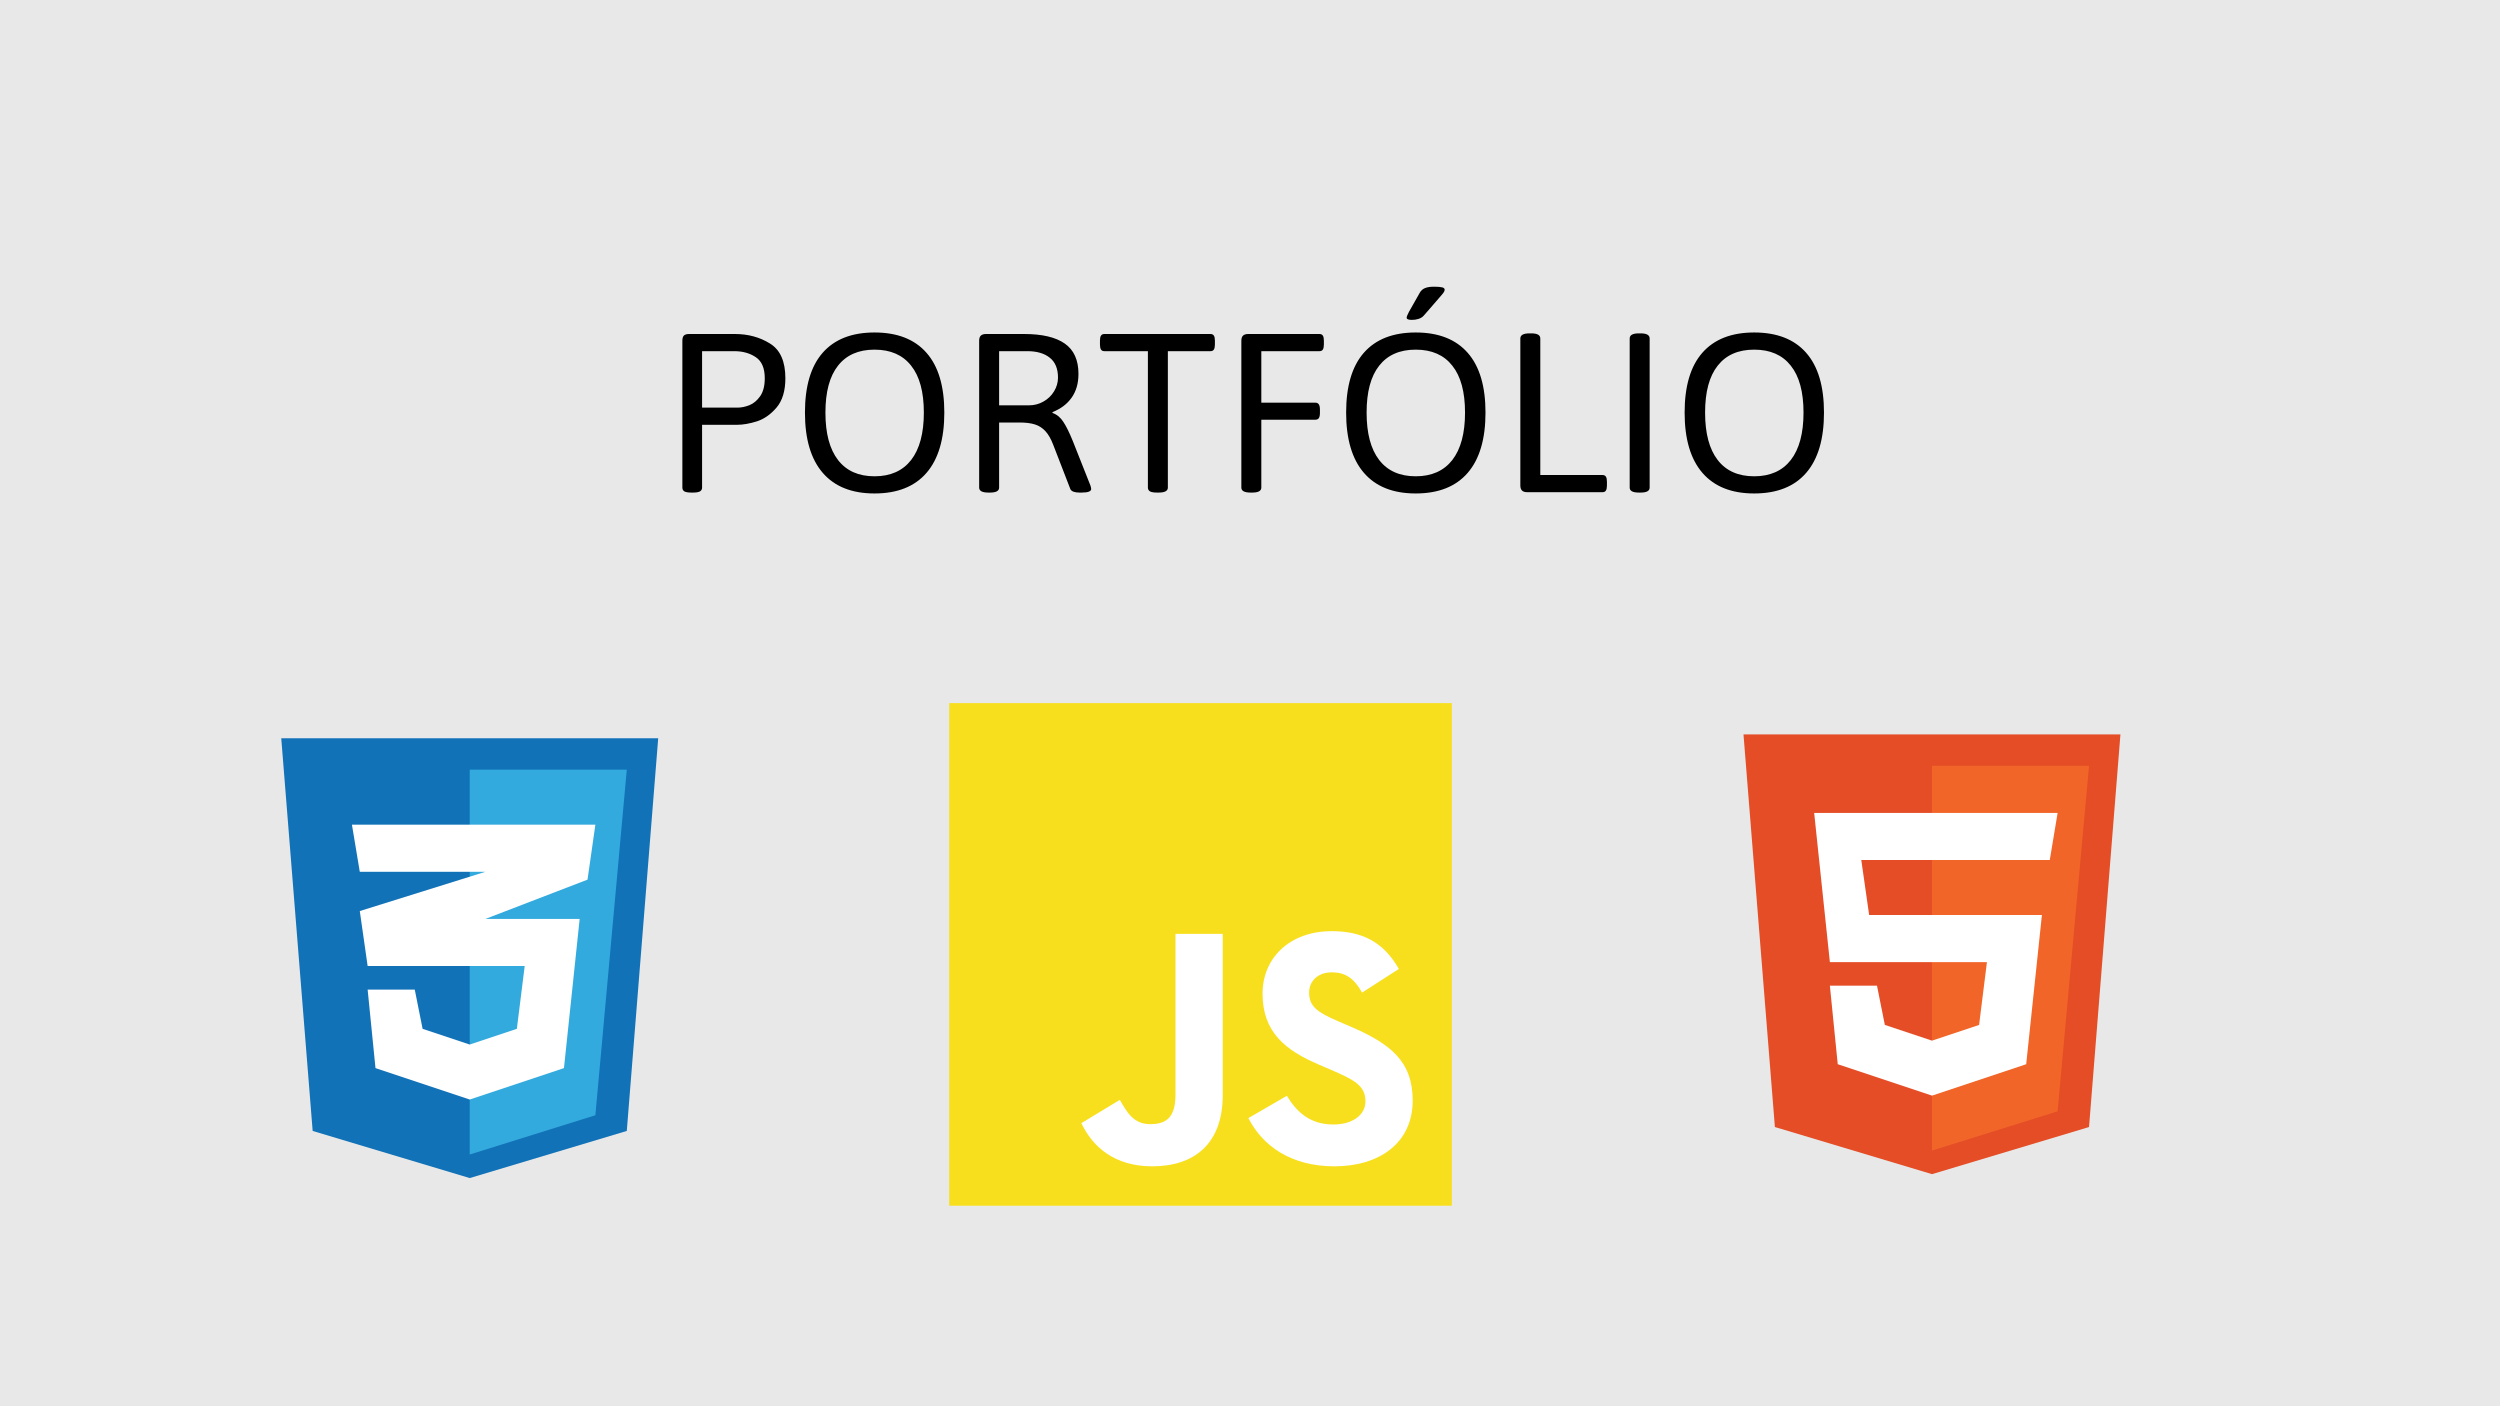 <svg width="1920" height="1080" viewBox="0 0 1920 1080" fill="none" xmlns="http://www.w3.org/2000/svg">
<rect x="0" y="0" width="1920" height="1080" fill="#333333" stroke="none"/>
<g clip-path="url(#clip0_218_278)">
<rect width="1920" height="1080" fill="#E8E8E8"/>
<path d="M530.898 378.293C528.49 378.293 526.732 378 525.625 377.414C524.583 376.763 524.062 375.786 524.062 374.484V261.691C524.062 259.803 524.453 258.469 525.234 257.688C526.081 256.906 527.415 256.516 529.238 256.516H564.395C574.551 256.516 583.535 258.957 591.348 263.84C599.225 268.658 603.164 277.544 603.164 290.5C603.164 300.135 600.918 307.622 596.426 312.961C591.934 318.234 586.888 321.783 581.289 323.605C575.69 325.363 570.645 326.242 566.152 326.242H539.199V374.484C539.199 375.786 538.646 376.763 537.539 377.414C536.432 378 534.707 378.293 532.363 378.293H530.898ZM566.348 313.059C569.277 313.059 572.337 312.44 575.527 311.203C578.717 309.901 581.484 307.59 583.828 304.27C586.172 300.884 587.344 296.294 587.344 290.5C587.344 282.753 585.033 277.349 580.41 274.289C575.853 271.229 570.352 269.699 563.906 269.699H539.199V313.059H566.348ZM671.621 378.977C654.238 378.977 640.99 373.703 631.875 363.156C622.76 352.609 618.203 337.18 618.203 316.867C618.203 296.62 622.728 281.32 631.777 270.969C640.892 260.552 654.173 255.344 671.621 255.344C689.134 255.344 702.448 260.552 711.562 270.969C720.677 281.32 725.234 296.62 725.234 316.867C725.234 337.18 720.677 352.609 711.562 363.156C702.448 373.703 689.134 378.977 671.621 378.977ZM671.621 365.793C683.861 365.793 693.236 361.626 699.746 353.293C706.257 344.895 709.512 332.753 709.512 316.867C709.512 300.982 706.257 288.97 699.746 280.832C693.301 272.629 683.926 268.527 671.621 268.527C659.382 268.527 650.039 272.629 643.594 280.832C637.148 288.97 633.926 300.982 633.926 316.867C633.926 332.818 637.148 344.96 643.594 353.293C650.039 361.626 659.382 365.793 671.621 365.793ZM759.023 378.293C754.336 378.293 751.992 377.023 751.992 374.484V261.691C751.992 259.868 752.415 258.566 753.262 257.785C754.108 256.939 755.443 256.516 757.266 256.516H786.465C800.332 256.516 810.749 258.957 817.715 263.84C824.746 268.723 828.262 276.503 828.262 287.18C828.262 294.406 826.504 300.493 822.988 305.441C819.538 310.324 814.655 314.003 808.34 316.477V317.16C811.725 318.332 814.492 320.611 816.641 323.996C818.854 327.316 821.296 332.264 823.965 338.84L837.539 373.117C837.865 374.289 838.027 375.103 838.027 375.559C838.027 377.382 835.586 378.293 830.703 378.293H828.945C827.188 378.293 825.658 378.065 824.355 377.609C823.118 377.089 822.337 376.405 822.012 375.559L808.828 341.477C807.135 337.049 805.15 333.599 802.871 331.125C800.592 328.651 797.891 326.926 794.766 325.949C791.641 324.973 787.702 324.484 782.949 324.484H767.324V374.484C767.324 377.023 765.013 378.293 760.391 378.293H759.023ZM790.176 311.301C794.277 311.301 798.021 310.324 801.406 308.371C804.857 306.418 807.559 303.814 809.512 300.559C811.53 297.238 812.539 293.723 812.539 290.012C812.539 283.176 810.456 278.098 806.289 274.777C802.122 271.392 796.361 269.699 789.004 269.699H767.324V311.301H790.176ZM888.516 378.293C886.107 378.293 884.349 378 883.242 377.414C882.135 376.763 881.582 375.786 881.582 374.484V269.699H848.184C846.947 269.699 846.068 269.276 845.547 268.43C845.026 267.583 844.766 266.281 844.766 264.523V261.691C844.766 259.868 845.026 258.566 845.547 257.785C846.068 256.939 846.947 256.516 848.184 256.516H929.629C930.866 256.516 931.745 256.939 932.266 257.785C932.786 258.566 933.047 259.868 933.047 261.691V264.523C933.047 266.281 932.786 267.583 932.266 268.43C931.745 269.276 930.866 269.699 929.629 269.699H896.914V374.484C896.914 377.023 894.57 378.293 889.883 378.293H888.516ZM960.391 378.293C955.703 378.293 953.359 377.023 953.359 374.484V261.691C953.359 259.868 953.783 258.566 954.629 257.785C955.475 256.939 956.81 256.516 958.633 256.516H1013.32C1014.56 256.516 1015.44 256.939 1015.96 257.785C1016.48 258.566 1016.74 259.868 1016.74 261.691V264.523C1016.74 266.281 1016.48 267.583 1015.96 268.43C1015.44 269.276 1014.56 269.699 1013.32 269.699H968.691V309.25H1010.2C1011.37 309.25 1012.25 309.673 1012.83 310.52C1013.42 311.366 1013.71 312.701 1013.71 314.523V317.16C1013.71 318.983 1013.42 320.318 1012.83 321.164C1012.25 321.945 1011.37 322.336 1010.2 322.336H968.691V374.484C968.691 377.023 966.38 378.293 961.758 378.293H960.391ZM1087.25 378.977C1069.86 378.977 1056.61 373.703 1047.5 363.156C1038.39 352.609 1033.83 337.18 1033.83 316.867C1033.83 296.62 1038.35 281.32 1047.4 270.969C1056.52 260.552 1069.8 255.344 1087.25 255.344C1104.76 255.344 1118.07 260.552 1127.19 270.969C1136.3 281.32 1140.86 296.62 1140.86 316.867C1140.86 337.18 1136.3 352.609 1127.19 363.156C1118.07 373.703 1104.76 378.977 1087.25 378.977ZM1087.25 365.793C1099.49 365.793 1108.86 361.626 1115.37 353.293C1121.88 344.895 1125.14 332.753 1125.14 316.867C1125.14 300.982 1121.88 288.97 1115.37 280.832C1108.93 272.629 1099.55 268.527 1087.25 268.527C1075.01 268.527 1065.66 272.629 1059.22 280.832C1052.77 288.97 1049.55 300.982 1049.55 316.867C1049.55 332.818 1052.77 344.96 1059.22 353.293C1065.66 361.626 1075.01 365.793 1087.25 365.793ZM1084.32 245.676C1081.65 245.676 1080.31 245.122 1080.31 244.016C1080.31 243.234 1080.9 241.737 1082.07 239.523C1083.24 237.31 1086.04 232.362 1090.47 224.68C1091.38 223.117 1092.68 221.978 1094.38 221.262C1096.13 220.546 1098.41 220.188 1101.21 220.188C1104.14 220.188 1106.26 220.35 1107.56 220.676C1108.86 221.001 1109.51 221.62 1109.51 222.531C1109.51 223.117 1109.25 223.801 1108.73 224.582C1108.21 225.363 1106.94 226.893 1104.92 229.172C1102.97 231.451 1100.46 234.348 1097.4 237.863L1093.2 242.648C1092.29 243.625 1091.05 244.374 1089.49 244.895C1087.93 245.415 1086.2 245.676 1084.32 245.676ZM1172.89 378C1171.07 378 1169.73 377.577 1168.89 376.73C1168.04 375.884 1167.62 374.582 1167.62 372.824V259.934C1167.62 257.329 1169.96 256.027 1174.65 256.027H1176.02C1180.64 256.027 1182.95 257.329 1182.95 259.934V364.816H1230.7C1231.94 364.816 1232.82 365.24 1233.34 366.086C1233.86 366.867 1234.12 368.169 1234.12 369.992V372.824C1234.12 374.582 1233.86 375.884 1233.34 376.73C1232.82 377.577 1231.94 378 1230.7 378H1172.89ZM1258.63 378.293C1253.95 378.293 1251.6 377.023 1251.6 374.484V259.934C1251.6 257.329 1253.95 256.027 1258.63 256.027H1260C1264.62 256.027 1266.93 257.329 1266.93 259.934V374.484C1266.93 377.023 1264.62 378.293 1260 378.293H1258.63ZM1347.21 378.977C1329.82 378.977 1316.58 373.703 1307.46 363.156C1298.35 352.609 1293.79 337.18 1293.79 316.867C1293.79 296.62 1298.31 281.32 1307.36 270.969C1316.48 260.552 1329.76 255.344 1347.21 255.344C1364.72 255.344 1378.03 260.552 1387.15 270.969C1396.26 281.32 1400.82 296.62 1400.82 316.867C1400.82 337.18 1396.26 352.609 1387.15 363.156C1378.03 373.703 1364.72 378.977 1347.21 378.977ZM1347.21 365.793C1359.45 365.793 1368.82 361.626 1375.33 353.293C1381.84 344.895 1385.1 332.753 1385.1 316.867C1385.1 300.982 1381.84 288.97 1375.33 280.832C1368.89 272.629 1359.51 268.527 1347.21 268.527C1334.97 268.527 1325.62 272.629 1319.18 280.832C1312.73 288.97 1309.51 300.982 1309.51 316.867C1309.51 332.818 1312.73 344.96 1319.18 353.293C1325.62 361.626 1334.97 365.793 1347.21 365.793Z" fill="black"/>
<path d="M729 540H1115V926H729V540Z" fill="#F7DF1E"/>
<path d="M830.494 862.569L860.033 844.693C865.732 854.797 870.916 863.346 883.351 863.346C895.27 863.346 902.785 858.683 902.785 840.547V717.211H939.059V841.06C939.059 878.631 917.036 895.732 884.906 895.732C855.888 895.732 839.043 880.703 830.493 862.566" fill="white"/>
<path d="M958.762 858.683L988.298 841.582C996.073 854.279 1006.18 863.606 1024.06 863.606C1039.09 863.606 1048.67 856.092 1048.67 845.727C1048.67 833.29 1038.82 828.885 1022.24 821.632L1013.18 817.743C987.004 806.603 969.643 792.612 969.643 763.073C969.643 735.867 990.371 715.137 1022.76 715.137C1045.82 715.137 1062.4 723.17 1074.32 744.158L1046.08 762.295C1039.86 751.154 1033.13 746.75 1022.76 746.75C1012.14 746.75 1005.4 753.487 1005.4 762.295C1005.4 773.178 1012.14 777.583 1027.68 784.321L1036.75 788.207C1067.58 801.422 1084.95 814.894 1084.95 845.209C1084.95 877.858 1059.29 895.735 1024.83 895.735C991.15 895.735 969.384 879.671 958.762 858.683Z" fill="white"/>
<path d="M240.125 868.562L216 567H505.5L481.375 868.562L360.75 904.75L240.125 868.562Z" fill="#1172B8"/>
<path d="M481.375 591.125H360.75V886.656L457.25 856.5L481.375 591.125Z" fill="#33AADD"/>
<path d="M402.969 741.906H282.344L276.312 699.688L372.812 669.531H276.312L270.281 633.344H457.25L451.219 675.562L372.812 705.719H445.188L433.125 820.312L360.75 844.438L288.375 820.312L282.344 760H318.531L324.562 790.156L360.75 802.219L396.938 790.156L402.969 741.906Z" fill="white"/>
<path d="M1363.12 865.562L1339 564H1628.5L1604.38 865.562L1483.75 901.75L1363.12 865.562Z" fill="#E44D26"/>
<path d="M1604.38 588.125H1483.75V883.656L1580.25 853.5L1604.38 588.125Z" fill="#F16529"/>
<path d="M1405.34 738.906L1393.28 624.312H1580.25L1574.22 660.5H1429.47L1435.5 702.719H1568.19L1556.12 817.312L1483.75 841.438L1411.38 817.312L1405.34 757H1441.53L1447.56 787.156L1483.75 799.219L1519.94 787.156L1525.97 738.906H1405.34Z" fill="white"/>
</g>
<defs>
<clipPath id="clip0_218_278">
<rect width="1920" height="1080" fill="white"/>
</clipPath>
</defs>
</svg>
